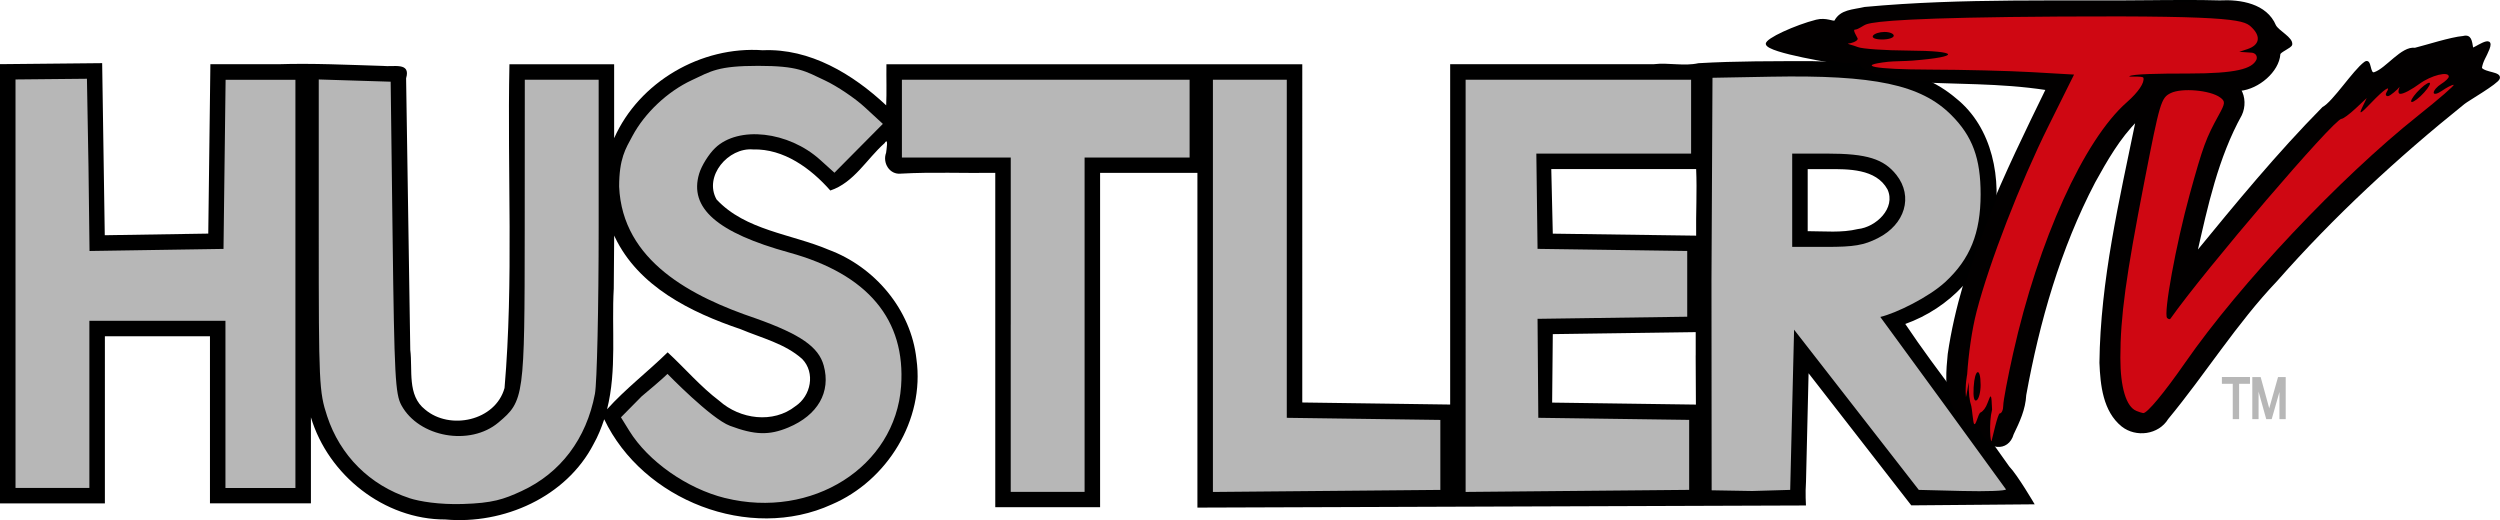 <svg xmlns="http://www.w3.org/2000/svg" height="124.846" width="599.997"><path d="M183.06 12.06C168.3 11 153.395 19.636 147.393 33.167v-17.74h-25.13c-.537 25.895 1.036 51.882-1.175 77.7-2.192 7.897-13.137 10.198-19.06 5.167-4.368-3.406-2.957-9.5-3.563-14.312l-1-65.196c1.174-3.96-3.02-2.664-5.568-2.965-8.486-.257-16.883-.673-25.146-.404h-16.26l-.507 40.648-24.84.392-.624-41.3-24.52.246v105.41h25.173V80.7H50.39v40.1h24.23v-20.642c4.17 13.895 17.58 24.538 32.257 24.518 14 1.248 29.013-5.388 35.58-18.103 1.07-1.886 1.867-3.893 2.555-5.952 9.254 19.425 34.85 29.492 54.614 20.44 13.282-5.678 22.354-20.287 20.324-34.84-1.276-11.916-10.02-22.194-21.093-26.29-8.955-3.804-19.954-4.62-26.886-12.065-3.12-5.58 2.807-12.512 8.754-12 7.386-.205 13.868 4.544 18.553 9.857 5.72-1.915 8.74-7.585 13.02-11.367 1.006-1.58.44 1.622.362 2.322-.903 2.416.84 5.3 3.557 4.994 7.524-.424 15.1-.074 22.647-.188v80.25h25.158v-80.25h23.357v80.34l146.05-.51s-.192-2.973.01-5.687l.62-26.045 24.65 31.705 29.613-.252s-4.086-7-6.1-9.082c-8.077-11.588-17.097-22.47-24.955-34.202 10.477-3.746 19.412-12.66 21.208-23.93 2.08-10.696-.217-23.23-9.072-30.262-9.42-8.018-22.502-8.603-34.376-8.883-9.123.004-18.365-.038-27.408.492-3.46.776-7.148-.187-10.685.233h-48.894v81.688l-35.494-.494V15.427h-99.805c-.045 3.232.083 6.833-.058 9.858-7.99-7.49-18.288-13.727-29.615-13.226zm224.014 28.526c.235 5.242-.08 10.66 0 15.97l-34.405-.48-.363-15.5h34.77zm31.474 0c4.998-.015 11.697-.133 14.444 4.864 2.088 4.517-2.78 9.083-7.098 9.523-3.93.946-8.028.513-12.05.508V40.586h4.704zm-290.98 16.303c5.665 11.897 18.233 18.074 30.18 22.115 5.027 2.122 10.647 3.448 14.78 7.15 3.217 3.322 2.096 8.868-1.613 11.324-5.353 4.246-13.317 3.148-18.262-1.264-4.548-3.433-8.246-7.813-12.413-11.657-4.766 4.666-10.115 8.75-14.546 13.675 2.385-9.47 1.057-19.347 1.612-29.005l.1-12.702.16.362zm259.39 28.424l.058 11.788-34.504-.478.157-16.433 34.3-.48v5.604z"/><path d="M98.262 119.55c-9.502-3.097-16.644-10.218-19.756-19.693-1.918-5.844-2.006-7.758-2.006-43.45V19.072l17.26.536.467 37.322c.418 33.4.64 37.64 2.12 40.346 4.2 7.688 16.457 9.864 23.272 4.13 6.18-5.2 6.29-5.993 6.312-46.108l.02-36.156h17.727V54.47c0 19.43-.403 37.453-.895 40.052-2.05 10.8-8.247 19.017-17.627 23.345-4.293 1.98-6.914 2.883-14.134 3.095-5.634.167-10.284-.604-12.76-1.4zm75.74-.023c-9.126-2.262-18.447-8.808-22.977-16.14l-1.997-3.23 4.99-5.054c4.98-4.134 6.18-5.37 6.18-5.37s10.435 10.755 15 12.46c5.955 2.228 9.396 2.328 13.993.407 7.087-2.96 10.256-8.504 8.5-14.866-1.236-4.48-5.544-7.47-16.263-11.303-15.385-5.187-32.06-13.75-32.837-31.636.006-6.788 1.558-9.112 3.173-12.124 2.973-5.564 8.42-10.7 14.255-13.426 4.656-2.183 6.306-3.442 15.924-3.442 9.67 0 11.254 1.252 16.025 3.49 2.913 1.366 7.237 4.272 9.6 6.46l4.315 3.977-11.62 11.724-3.424-3.092c-7.6-6.865-19.604-8.223-25.2-2.85-1.54 1.474-3.27 4.25-3.846 6.17-2.464 8.226 4.313 14.162 21.614 18.93 18.877 5.2 28 16.11 26.85 32.1-1.387 19.32-21.345 31.988-42.245 26.81zm68.578-41.605V37.8h-26.123V19.14h69.046V37.8H260.3v80.242h-17.727v-40.12zm48.518-9.317V19.14h17.728v81.135l36.855.506v16.795l-54.583.494V68.606zm60.648 0V19.14h54.116v17.727H368.72l.29 22.86 35.922.505v15.78l-35.922.506.183 23.753 36.205.5v16.796l-53.65.495V68.61zm59.047 49.065l-.04-50.482.242-48.52 14-.26c24.854-.46 36.036 1.912 43.315 9.2 5.086 5.086 7.048 10.4 7.037 19.06-.01 9.277-2.538 15.53-8.493 21.018-3.92 3.613-11.796 7.5-15.586 8.38L466.5 96.902l14.93 20.546c0 .358-4.708.532-10.462.387l-10.46-.263-29.93-38.45-.933 38.45-9.114.267-9.75-.17zm39.89-60.513c6.536-3.298 8.52-10 4.476-15.15-3.054-3.882-7.127-5.144-16.607-5.144h-8.427v22.393h8.2c6.648 0 8.986-.397 12.36-2.1zM3.722 68.086V19.07l17.144-.17.37 21.022.25 20.315 32.154-.5.503-40.588H70.9v97.97H54.107V76.99H21.45v40.12H3.724V68.09z" fill="#b7b7b7"/><path stroke="#000" fill="#020000" d="M518.46.26c-23.634.3-47.363-.552-70.916 1.64-2.882.674-5.73.575-7.113 3.217-.464.358-2.146-.764-4.508-.163-4.946 1.258-12.102 4.5-11.9 5.613.37 1.95 16.617 4.45 18.692 4.82.97.256 3.984-.88 3.55.54 1.168 1.715 6.848 3.16 11.45 3.438 11.596.712 22.08.284 33.512 2.037-9.725 19.972-20.303 41.39-23.543 63.575-.416 4.025-.657 8.133.487 12.06 1.15 2.985 3.562 4.795 6.973 6.56 1.82 4.184 6.726 4.763 7.913.562 1.432-2.964 2.836-5.936 3.006-9.354 3.213-17.668 8.22-35.18 16.578-51.144 2.894-5.237 5.967-10.615 10.177-14.807-3.947 19.207-8.497 38.513-8.724 58.198.213 5.342.84 11.574 5.27 15.142 3.3 2.594 8.575 1.924 10.813-1.766 8.956-10.82 16.406-22.893 26.162-33.138 13.643-15.5 28.852-29.547 44.988-42.506.923-.765 7.998-4.813 8.388-5.954.488-1.423-3.25-1.15-4.3-2.44.24-1.783 1.132-2.817 1.834-4.642 1.465-3.8-3.803.403-3.893-.108-.32-1.82-.403-3.23-2.183-2.77-2.96.247-8.913 2.18-11.563 2.832-3.147-.45-6.817 4.855-9.695 5.835-1.478.58-.83-3.596-2.343-2.484-2.68 1.968-7.525 9.507-10.026 10.822-10.85 10.997-20.686 22.95-30.485 34.914 2.58-11.38 5.076-22.98 10.77-33.26.88-1.87.836-4.257-.203-5.95 4.36-.42 9.132-4.476 9.43-8.58.005-.66 2.757-1.663 2.852-2.334.213-1.513-3.062-3.033-3.886-4.474-2.14-5.126-8.348-6.128-13.298-5.86-4.76-.122-9.523-.122-14.285-.077z" stroke-width=".465"/><path fill="#cf0712" d="M478.098 98.303c-.168-3.852-.228-3.94-1.087-1.586-.443 1.2-1.064 1.985-1.696 2.287-.58.277-1.085 3.274-1.547 2.727-.226-.268-.504-3.754-.65-4.228-.47-1.486-.64-2.908-.627-5.78 0-.133-.64 3.894-.675 3.5-.24-2.876.292-5.248.3-5.38.32-4.8 1.114-10.644 2.273-15.107 3.057-11.762 10.44-30.813 17.247-44.507l6.13-12.33-10.075-.58c-5.542-.32-16.602-.595-24.578-.613-13.295-.028-18.007-.978-9.923-1.883 1.21-.136 4.117-.142 5.84-.28 11.74-.934 11.2-2.334-.946-2.4-5.708-.034-11.194-.414-12.2-.842s-2.893-.808-2.285-.843 2.474-.603 2.22-1.26c-.13-.34-1.23-2.036-.677-2.077 1-.074 1.952-1.04 2.91-1.33 2.22-.672 10.432-1.604 46.506-1.822 43.276-.262 44.18.945 45.978 2.74 2.127 2.128 1.68 4.136-1.135 5.072l-1.977.657 3.108.216c1.12.22 1.254 1.174.976 1.737-1.07 2.092-4.654 3.255-16.273 3.255-7.432 0-13.35.116-14.188.646-.393.247 3.236-.122 3.368.38.305 1.166-1.185 3.417-3.974 5.868-10.318 9.062-21.213 33.122-27.3 60.287-1.297 5.793-2.36 11.4-2.36 12.463s-.378 1.93-.84 1.93-1.732 5.7-1.96 6.572-.73-4.177.114-7.48zm-2.753-5.945c0-4.392-1.412-3.898-1.673.586-.14 2.393.117 3.497.73 3.12.52-.322.947-2 .947-3.705zM454.498 8.573c0-.5-.995-.906-2.212-.906s-2.465.408-2.773.906c-.327.528.595.905 2.213.905 1.525 0 2.772-.407 2.772-.905zm58.215 90.03c-2.427-.977-3.833-5.645-3.83-12.718.004-9.895 1.302-19.418 5.783-42.413 3.708-19.028 3.997-19.994 6.3-21.127 2.678-1.31 9.5-.704 11.885 1.057 1.254.926 1.217 1.373-.35 4.21-3.086 5.587-3.782 7.488-6.97 19.034-3.27 11.85-6.357 28.733-5.422 29.667.3.3.664.375.8.168 8.287-11.766 39.265-47.962 41.048-47.962.403 0 1.93-1.122 3.392-2.492l2.66-2.493-1.085 2.266c-.858 1.792-.405 1.554 2.16-1.133 3.086-3.232 4.885-4.452 3.67-2.492-.308.498-.153.905.346.905s2.448-1.7 2.743-2.167-.65 1.307.056 1.578 3.096-1.143 4.74-2.35c2.83-2.074 7.07-3.126 7.07-1.755 0 .348-.816 1.142-1.813 1.764s-1.813 1.56-1.813 2.082.903.318 2.014-.46 2.353-1.412 2.766-1.412-3.42 3.323-8.516 7.384c-18.842 15-42.73 40.34-55.866 59.234-5.147 7.405-9.218 12.292-10.13 12.164-.28-.04-1.03-.28-1.662-.535zm70.485-78.564c0-.498-1.02.052-2.266 1.222s-2.266 2.537-2.266 3.035 1.02-.05 2.266-1.222 2.266-2.536 2.266-3.035z"/><path stroke-width=".497" stroke="#b7b7b7" d="M536.106 100.344v-8.476H533.5v-1.133h6.247v1.133h-2.61v8.476zm4.692 0v-9.6h1.567l1.868 6.804.373 1.423.42-1.54 1.888-6.687h1.403v9.6h-1.004V92.3l-2.295 8.043h-.937l-2.276-8.176v8.176z" fill="#b7b7b7"/></svg>